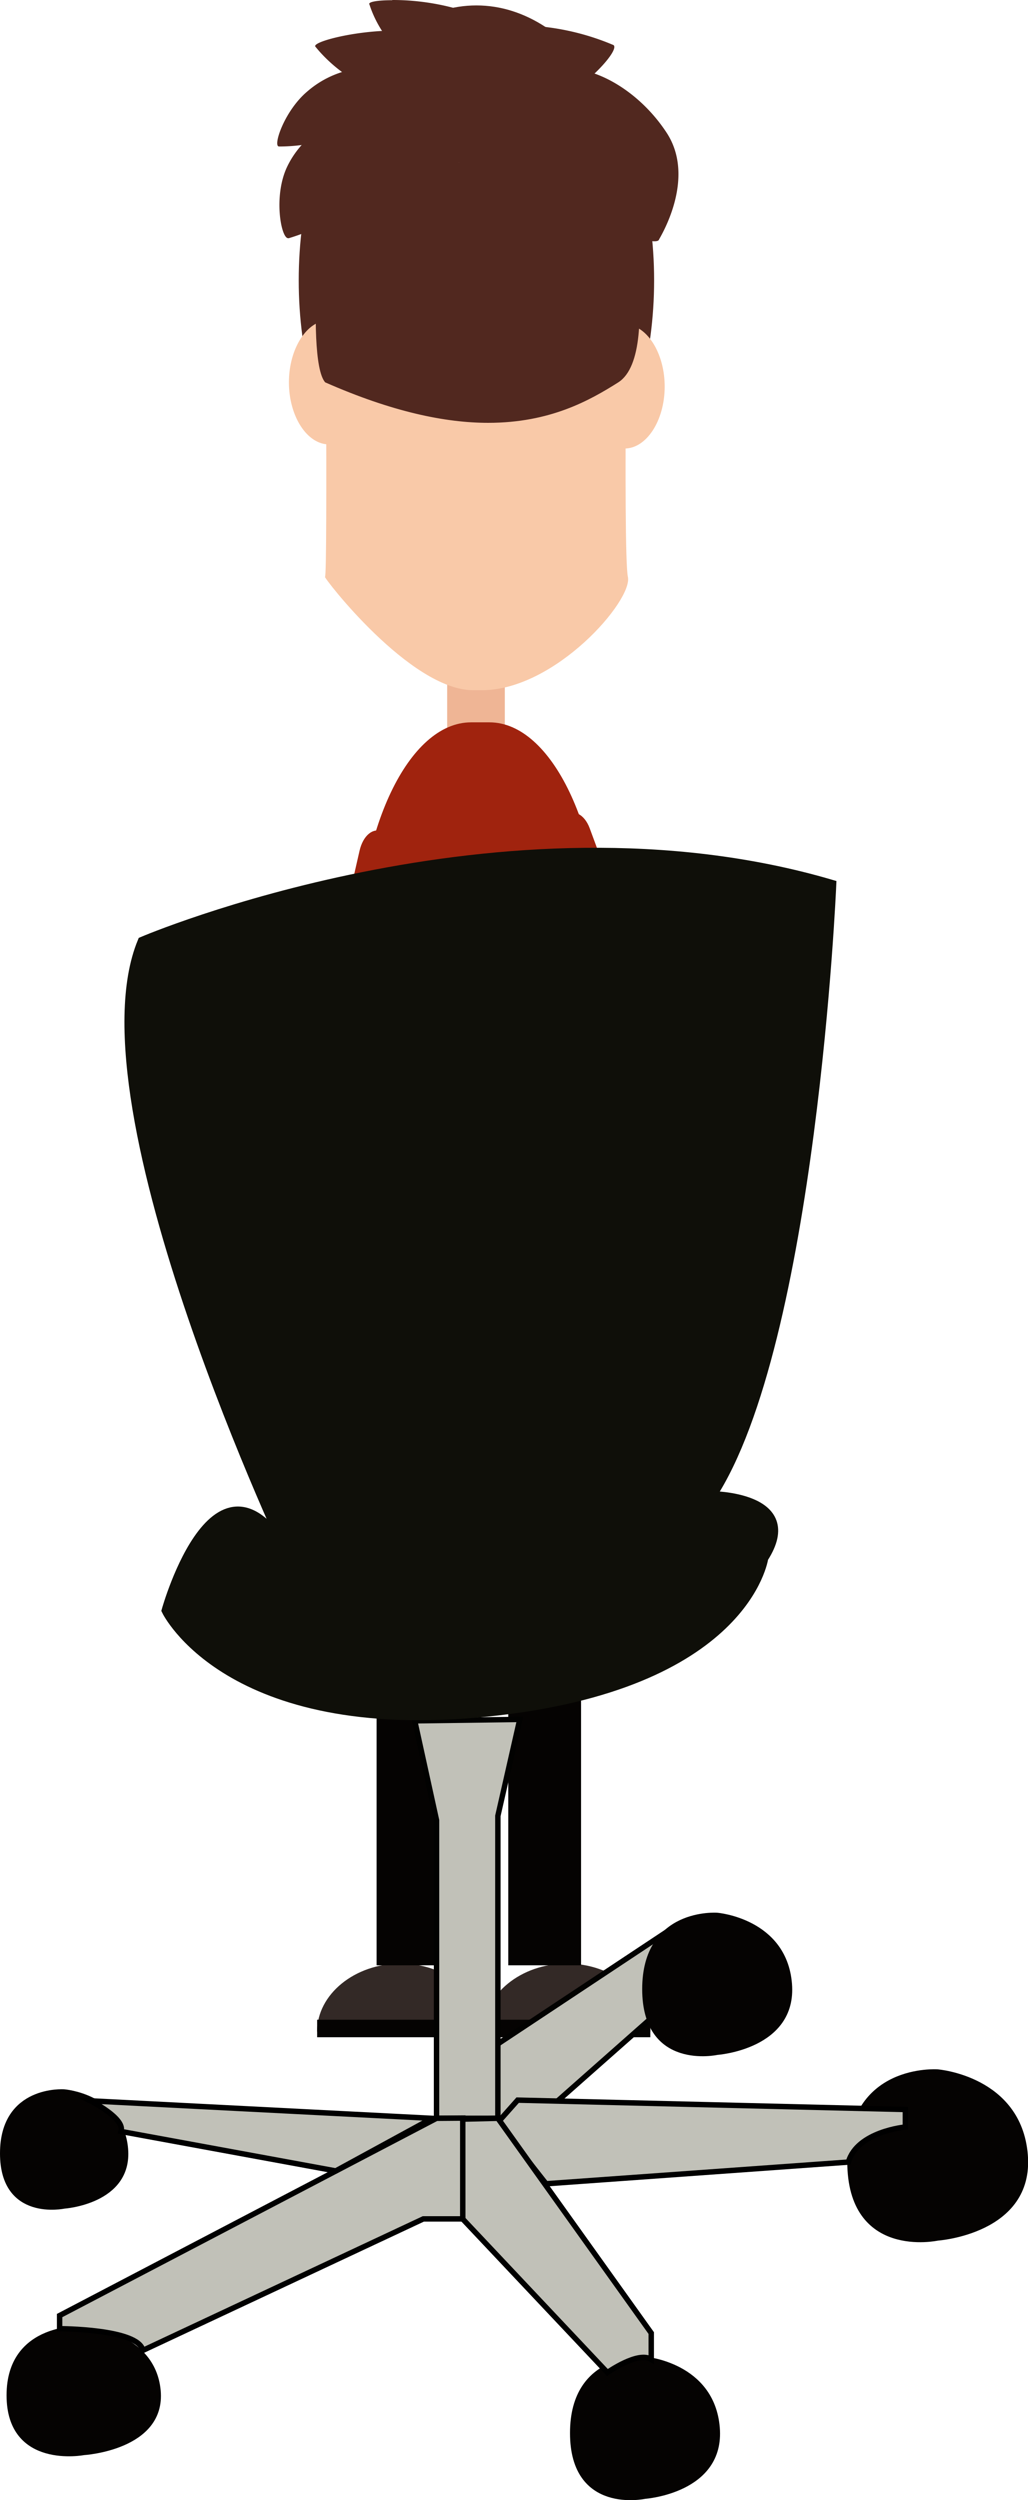 <svg xmlns="http://www.w3.org/2000/svg" viewBox="0 0 189.69 461.2"><defs><style>.cls-1{fill:#332926;}.cls-10,.cls-2{fill:#050302;}.cls-3{fill:#efb595;}.cls-4{fill:#eaaf92;}.cls-5,.cls-6{fill:#a0230e;}.cls-6{stroke:#a0230e;}.cls-10,.cls-11,.cls-12,.cls-6,.cls-9{stroke-miterlimit:10;}.cls-7{fill:#f9c9a8;}.cls-8{fill:#51281f;}.cls-11,.cls-9{fill:#c1c1b8;}.cls-9{stroke:#020201;}.cls-10{stroke:#050302;}.cls-11{stroke:#000;}.cls-12{fill:#0f0f09;stroke:#0f0f09;stroke-width:2px;}</style></defs><title>Henrik</title><g id="karakter_på_stol"><path class="cls-1" d="M545.71,542.29c.32-6.42,6.88-11.56,14.89-11.56s14.56,5.14,14.88,11.55Z" transform="translate(-456 -168)"/><path class="cls-1" d="M560.59,531.23c7.52,0,13.71,4.65,14.34,10.55H546.25c.63-5.9,6.82-10.56,14.34-10.56m0-1c-8.45,0-15.4,5.67-15.4,12.55H576c0-6.89-7-12.55-15.4-12.55Z" transform="translate(-456 -168)"/><rect class="cls-2" x="89.69" y="373.08" width="29.79" height="2.23"/><path class="cls-2" d="M575,541.58v1.23H546.19v-1.23H575m1-1H545.19v3.23H576v-3.23Z" transform="translate(-456 -168)"/><path class="cls-1" d="M515,542.29c.32-6.42,6.88-11.56,14.89-11.56s14.56,5.14,14.88,11.55Z" transform="translate(-456 -168)"/><path class="cls-1" d="M529.91,531.23c7.52,0,13.71,4.65,14.34,10.55H515.57c.63-5.9,6.82-10.56,14.34-10.56m0-1c-8.45,0-15.4,5.67-15.4,12.55h30.79c0-6.89-7-12.55-15.4-12.55Z" transform="translate(-456 -168)"/><rect class="cls-2" x="59.02" y="373.08" width="29.79" height="2.23"/><path class="cls-2" d="M544.31,541.58v1.23H515.52v-1.23h28.79m1-1H514.52v3.23h30.79v-3.23Z" transform="translate(-456 -168)"/><rect class="cls-3" x="83.01" y="120.04" width="9.65" height="22.44" rx="3.65" ry="3.65"/><path class="cls-3" d="M545,288.54a3.16,3.16,0,0,1,3.15,3.15v15.14A3.16,3.16,0,0,1,545,310h-2.34a3.16,3.16,0,0,1-3.15-3.15V291.7a3.16,3.16,0,0,1,3.15-3.15H545m0-1h-2.34a4.16,4.16,0,0,0-4.15,4.15v15.14a4.16,4.16,0,0,0,4.15,4.15H545a4.16,4.16,0,0,0,4.15-4.15V291.7a4.16,4.16,0,0,0-4.15-4.15Z" transform="translate(-456 -168)"/><path class="cls-4" d="M501.91,403.11h-.08c-.08-.13.1-.82.82-1.56l5-5a2.5,2.5,0,0,1,1.44-.84c.16.14,0,.83-.74,1.57l-5,5a2.5,2.5,0,0,1-1.44.84Z" transform="translate(-456 -168)"/><path class="cls-4" d="M508.09,396.74l-.14.15-5,5-.13.13.14-.15,5-5,.13-.13m1-1.56a2.92,2.92,0,0,0-1.79,1l-5,5c-.84.85-1.21,1.87-.82,2.26a.59.59,0,0,0,.44.16,2.92,2.92,0,0,0,1.79-1l5-5c.84-.85,1.21-1.87.82-2.26a.59.59,0,0,0-.44-.16Z" transform="translate(-456 -168)"/><path class="cls-5" d="M522.49,381.06V345.11c0-23.91,9.16-43.36,20.42-43.36h3.4c11.26,0,20.42,19.45,20.42,43.36v35.95Z" transform="translate(-456 -168)"/><path class="cls-5" d="M546.31,302.25c10.8,0,19.92,19.63,19.92,42.86v35.45H523V345.11c0-23.23,9.12-42.86,19.92-42.86h3.4m0-1h-3.4C531.4,301.25,522,321,522,345.11v36.45h45.24V345.11c0-24.12-9.41-43.86-20.92-43.86Z" transform="translate(-456 -168)"/><path class="cls-2" d="M542.91,418.78c-11.26,0-20.42-14.59-20.42-32.53v-4.16h44.24v4.16c0,17.94-9.16,32.53-20.42,32.53Z" transform="translate(-456 -168)"/><path class="cls-2" d="M566.23,382.59v3.66c0,17.66-8.93,32-19.92,32h-3.4c-11,0-19.92-14.37-19.92-32v-3.66h43.24m1-1H522v4.66c0,18.17,9.41,33,20.92,33h3.4c11.5,0,20.92-14.86,20.92-33v-4.66Z" transform="translate(-456 -168)"/><rect class="cls-2" x="69.99" y="231.92" width="12.56" height="130.11"/><path class="cls-2" d="M538,400.42V529.54H526.49V400.42H538m1-1H525.49V530.54H539V399.42Z" transform="translate(-456 -168)"/><rect class="cls-2" x="94.29" y="231.92" width="12.43" height="130.11"/><path class="cls-2" d="M562.22,400.42V529.54H550.79V400.42h11.43m1-1H549.79V530.54h13.43V399.42Z" transform="translate(-456 -168)"/><path class="cls-6" d="M517.33,362.44l.15.09c1.47.88,3.15-.51,3.74-3.11l7.1-31.09c.59-2.59-.12-5.41-1.6-6.29l-.15-.09c-1.47-.88-3.15.51-3.74,3.11l-7.1,31.09C515.14,358.75,515.86,361.56,517.33,362.44Z" transform="translate(-456 -168)"/><path class="cls-6" d="M510.39,392.81l.15.09c1.47.88,3.15-.51,3.74-3.11l7.1-31.09c.59-2.59-.12-5.41-1.6-6.29l-.15-.09c-1.47-.88-3.15.51-3.74,3.11l-7.1,31.09C508.21,389.11,508.92,391.93,510.39,392.81Z" transform="translate(-456 -168)"/><path class="cls-7" d="M509.57,400.59a1.21,1.21,0,0,1-.63-.18l-.3-.18c-1.24-.74-1.84-3.29-1.32-5.57l1.23-5.37c.39-1.7,1.32-2.89,2.27-2.89a1.21,1.21,0,0,1,.63.18l.3.18c1.24.74,1.84,3.29,1.32,5.57l-1.23,5.37c-.39,1.7-1.32,2.89-2.27,2.89Z" transform="translate(-456 -168)"/><path class="cls-7" d="M510.83,386.9a.71.71,0,0,1,.37.11l.3.18c.93.55,1.59,2.82,1.09,5l-1.23,5.37c-.37,1.62-1.2,2.5-1.78,2.5a.71.71,0,0,1-.37-.11l-.3-.18c-.93-.55-1.59-2.82-1.09-5l1.23-5.37c.37-1.62,1.2-2.5,1.78-2.5m0-1c-1.17,0-2.3,1.27-2.76,3.27l-1.23,5.37c-.57,2.51.12,5.26,1.55,6.11l.3.18a1.71,1.71,0,0,0,.88.25c1.17,0,2.3-1.27,2.76-3.27l1.23-5.37c.57-2.51-.12-5.26-1.55-6.11l-.3-.18a1.71,1.71,0,0,0-.88-.25Z" transform="translate(-456 -168)"/><path class="cls-7" d="M507.34,412.53a1.8,1.8,0,0,1-.93-.27l-.59-.35c-1.73-1-2.58-4.55-1.86-7.7l1.77-7.73c.54-2.37,1.87-4,3.23-4a1.8,1.8,0,0,1,.93.27l.59.35c1.73,1,2.58,4.55,1.86,7.7l-1.77,7.73c-.54,2.37-1.87,4-3.23,4Z" transform="translate(-456 -168)"/><path class="cls-7" d="M509,393a1.32,1.32,0,0,1,.68.2l.59.35c1.36.81,2.36,3.95,1.63,7.16l-1.77,7.73c-.55,2.39-1.79,3.64-2.74,3.64a1.32,1.32,0,0,1-.68-.2l-.59-.35c-1.36-.81-2.36-3.95-1.63-7.16l1.77-7.73c.55-2.39,1.79-3.64,2.74-3.64m0-1c-1.57,0-3.1,1.71-3.72,4.41l-1.77,7.73c-.77,3.39.17,7.09,2.09,8.24l.59.35a2.3,2.3,0,0,0,1.19.34c1.57,0,3.1-1.71,3.72-4.41l1.77-7.73c.77-3.39-.17-7.09-2.09-8.24l-.59-.35A2.3,2.3,0,0,0,509,392Z" transform="translate(-456 -168)"/><path class="cls-6" d="M574,356.27l-.14.13c-1.4,1.28-3.24.38-4.13-2l-10.59-28.67c-.88-2.39-.47-5.37.93-6.65l.14-.13c1.4-1.28,3.24-.38,4.13,2l10.59,28.67C575.77,352,575.36,355,574,356.27Z" transform="translate(-456 -168)"/><path class="cls-6" d="M584.3,384.27l-.14.13c-1.4,1.28-3.24.38-4.13-2l-10.59-28.67c-.88-2.39-.47-5.37.93-6.65l.14-.13c1.4-1.28,3.24-.38,4.13,2l10.59,28.67C586.11,380,585.7,383,584.3,384.27Z" transform="translate(-456 -168)"/><path class="cls-7" d="M585.57,391.77c-.85,0-1.72-.86-2.21-2.19l-1.83-5c-.78-2.11-.43-4.83.77-5.92l.28-.26a1.46,1.46,0,0,1,1-.43c.85,0,1.72.86,2.21,2.19l1.83,5c.78,2.11.43,4.83-.77,5.92l-.28.26A1.47,1.47,0,0,1,585.57,391.77Z" transform="translate(-456 -168)"/><path class="cls-7" d="M583.58,378.51c.52,0,1.26.58,1.74,1.87l1.83,5c.78,2.11.29,4.53-.64,5.38l-.28.26a1,1,0,0,1-.66.3c-.52,0-1.26-.58-1.74-1.87l-1.83-5c-.78-2.11-.29-4.53.64-5.38l.28-.26a1,1,0,0,1,.66-.3m0-1a2,2,0,0,0-1.33.56l-.28.26c-1.35,1.24-1.76,4.15-.9,6.46l1.83,5c.59,1.61,1.64,2.52,2.68,2.52a2,2,0,0,0,1.33-.56l.28-.26c1.35-1.24,1.76-4.15.9-6.46l-1.83-5c-.59-1.61-1.64-2.52-2.68-2.52Z" transform="translate(-456 -168)"/><path class="cls-4" d="M594.13,393.54a1.73,1.73,0,0,1-1.08-.75L589,387.63c-.6-.77-.73-1.62-.54-1.84,0,0,0,0,.12,0a1.72,1.72,0,0,1,1.08.75l4.08,5.17c.6.77.73,1.62.54,1.84C594.23,393.52,594.21,393.54,594.13,393.54Z" transform="translate(-456 -168)"/><path class="cls-4" d="M588.91,386.46a2.32,2.32,0,0,1,.33.34l4.08,5.17a2.57,2.57,0,0,1,.46.86,2.32,2.32,0,0,1-.33-.34l-4.08-5.17a2.57,2.57,0,0,1-.46-.86m-.36-1.22a.63.63,0,0,0-.5.23c-.4.49-.16,1.59.53,2.47l4.08,5.17a2.14,2.14,0,0,0,1.47.94.63.63,0,0,0,.5-.23c.4-.49.16-1.59-.53-2.47L590,386.18a2.14,2.14,0,0,0-1.47-.94Z" transform="translate(-456 -168)"/><path class="cls-7" d="M589,402.94c-1.22,0-2.45-1.21-3.14-3.07l-2.63-7.12c-1.07-2.91-.58-6.65,1.08-8.17l.56-.51a2.14,2.14,0,0,1,1.46-.62c1.22,0,2.45,1.21,3.14,3.07l2.63,7.13c1.07,2.91.58,6.65-1.08,8.17l-.56.51A2.14,2.14,0,0,1,589,402.94Z" transform="translate(-456 -168)"/><path class="cls-7" d="M586.3,383.95h0c1,0,2.06,1.08,2.67,2.74l2.63,7.12c1,2.74.57,6.23-1,7.63l-.56.51a1.66,1.66,0,0,1-1.12.49c-1,0-2.06-1.08-2.67-2.74l-2.63-7.12c-1-2.74-.57-6.23,1-7.63l.56-.51a1.66,1.66,0,0,1,1.12-.49m0-1a2.64,2.64,0,0,0-1.8.76l-.56.51c-1.82,1.67-2.37,5.59-1.22,8.71l2.63,7.12c.8,2.16,2.21,3.4,3.61,3.4a2.64,2.64,0,0,0,1.8-.76l.56-.51c1.82-1.67,2.37-5.59,1.22-8.71l-2.63-7.12c-.8-2.16-2.21-3.4-3.61-3.4Z" transform="translate(-456 -168)"/><path class="cls-8" d="M543.91,270c-17.8,0-32.29-22.53-32.29-50.21s14.48-50.21,32.29-50.21,32.29,22.53,32.29,50.21S561.72,270,543.91,270Z" transform="translate(-456 -168)"/><path class="cls-8" d="M543.91,170c17.53,0,31.79,22.3,31.79,49.71s-14.26,49.71-31.79,49.71-31.79-22.3-31.79-49.71S526.38,170,543.91,170m0-1c-18.11,0-32.79,22.7-32.79,50.71s14.68,50.71,32.79,50.71,32.79-22.7,32.79-50.71S562,169,543.91,169Z" transform="translate(-456 -168)"/><path class="cls-7" d="M544.94,294.77q-.5,0-1,0l-.64,0c-11,0-26-19-26.86-20.52.21-1.92.47-12.21,0-70.3,0-11.23,12.32-20.38,27.45-20.38s27.45,9.14,27.45,20.38c0,2.69-1,66.08,0,70.52.28,1.24-1.07,3.94-3.42,6.89C562.61,288,553.41,294.77,544.94,294.77Z" transform="translate(-456 -168)"/><path class="cls-7" d="M543.91,184.06c14.86,0,27,8.92,27,19.87,0,2.7-1,66.14,0,70.65.19.87-.76,3.27-3.32,6.47-5.28,6.59-14.32,13.23-22.63,13.23q-.48,0-1,0h-.13l-.55,0c-10.34,0-24.59-17.57-26.3-20.08.13-1.1.17-3.79.19-11,0-5.86,0-14,0-24.19-.07-17.34-.2-34.83-.2-35,0-11,12.09-19.88,27-19.88m0-1h0c-15.44,0-28,9.35-28,20.88,0,0,.54,70.41,0,70.41h0c-.36,0,15.68,20.9,27.35,20.9l.61,0h0q.51,0,1,0c13.5,0,27.89-16.58,26.93-20.91s0-70.41,0-70.41c0-11.53-12.51-20.88-28-20.88Z" transform="translate(-456 -168)"/><path class="cls-8" d="M556.54,205.94c-2.63,0-13.22-4.79-17.55-10.55-2.89-3.84-4-8.26-2.84-11.83a7,7,0,0,1,4.46-4.76,8,8,0,0,1,2.55-.4c5.34,0,11.7,4.38,15.48,10.66s0,13.69-1.74,16.64l-.12.21A1,1,0,0,1,556.54,205.94Z" transform="translate(-456 -168)"/><path class="cls-8" d="M543.15,178.91h0c5.09,0,11.42,4.38,15.05,10.42s0,13.24-1.73,16.11c-2.42-.08-12.84-4.7-17.09-10.35-2.79-3.71-3.82-8-2.77-11.38a6.51,6.51,0,0,1,4.14-4.43,7.5,7.5,0,0,1,2.39-.37m0-1a8.48,8.48,0,0,0-2.71.42c-5.65,1.9-7.39,10-1.86,17.36,4.36,5.79,15.13,10.75,17.95,10.75.37,0,.61-.09.67-.27s6.48-9.67,1.86-17.36c-3.93-6.53-10.54-10.9-15.91-10.9Z" transform="translate(-456 -168)"/><path class="cls-8" d="M542.83,190.59c-5.81,0-10.54-1.73-11.77-4.31a3.61,3.61,0,0,1,.1-3.18c1.64-3.56,7.54-7.15,15-9.15a25.09,25.09,0,0,1,6.46-.79,43.7,43.7,0,0,1,16,3.43l.27.11c0,1.33-6.95,9.17-15.44,12.1A33,33,0,0,1,542.83,190.59Z" transform="translate(-456 -168)"/><path class="cls-8" d="M552.65,173.65h0A43.1,43.1,0,0,1,568.28,177c-.93,2-7.4,8.72-15,11.33a32.5,32.5,0,0,1-10.47,1.78c-5.62,0-10.17-1.62-11.32-4a3.13,3.13,0,0,1,.1-2.76c1.56-3.38,7.47-6.95,14.71-8.88a24.58,24.58,0,0,1,6.33-.78m0-1a25.55,25.55,0,0,0-6.59.81c-10.62,2.84-17.55,8.67-15.46,13,1.34,2.79,6.2,4.59,12.22,4.59a33.47,33.47,0,0,0,10.79-1.84c9.14-3.15,17.5-12.51,15.46-13a45.81,45.81,0,0,0-16.43-3.57Z" transform="translate(-456 -168)"/><path class="cls-8" d="M576.74,212c-3.16,0-15.31-5.05-20.47-11.4-3.48-4.27-4.88-9.27-3.75-13.37a7.92,7.92,0,0,1,4.93-5.56,9.38,9.38,0,0,1,3.23-.54c6,0,13.4,4.77,17.88,11.6s.62,15.55-1.28,19l-.14.26A1.2,1.2,0,0,1,576.74,212Z" transform="translate(-456 -168)"/><path class="cls-8" d="M560.67,181.69h0c5.89,0,13.07,4.68,17.46,11.38s.55,15.12-1.3,18.44l0,0h-.06c-3,0-15.11-5.09-20.09-11.21-3.38-4.15-4.74-9-3.66-12.92a7.43,7.43,0,0,1,4.62-5.22,8.89,8.89,0,0,1,3.06-.51m0-1a9.87,9.87,0,0,0-3.4.57c-6.38,2.33-8,11.56-1.39,19.71,5.17,6.36,17.51,11.58,20.86,11.58.47,0,.77-.1.84-.33s7-11.16,1.39-19.71c-4.68-7.14-12.22-11.83-18.3-11.83Z" transform="translate(-456 -168)"/><path class="cls-8" d="M509.17,211.42c-.8-.62-2.1-7.48.26-12.44,2.56-5.37,7.71-8.58,11.21-8.58a4.57,4.57,0,0,1,1.44.22,3.46,3.46,0,0,1,2.19,2.21c.93,2.5.11,6.4-2.14,10.19-2.89,4.87-9.9,7.46-12.78,8.34Z" transform="translate(-456 -168)"/><path class="cls-8" d="M520.64,190.89h0a4.08,4.08,0,0,1,1.28.19A3,3,0,0,1,523.8,193c.88,2.36.08,6.1-2.1,9.76-2.75,4.63-9.42,7.16-12.33,8.07-.71-1.37-1.56-7.3.51-11.63,2.44-5.13,7.49-8.3,10.76-8.3m0-1c-3.8,0-9.1,3.49-11.66,8.87s-1.13,13.17.18,13.17a.35.35,0,0,0,.15,0c.21-.1,9.69-2.62,13.26-8.63s3.43-11.89-.33-13.13a5.07,5.07,0,0,0-1.6-.24Z" transform="translate(-456 -168)"/><path class="cls-8" d="M522.82,200c-.65-.69-1.61-6.12.3-10.12,2.11-4.41,6.31-7,9.16-7a3.64,3.64,0,0,1,1.15.17,2.74,2.74,0,0,1,1.74,1.75c.76,2,.08,5.24-1.77,8.35-2.37,4-8.11,6.13-10.47,6.86Z" transform="translate(-456 -168)"/><path class="cls-8" d="M532.28,183.36h0a3.15,3.15,0,0,1,1,.15A2.26,2.26,0,0,1,534.7,185c.7,1.87,0,5-1.73,7.92-2.2,3.7-7.46,5.76-9.91,6.55a13.87,13.87,0,0,1,.52-9.31c2-4.18,6.07-6.76,8.71-6.76m0-1c-3.13,0-7.49,2.88-9.61,7.33s-1,10.86.12,10.86l.12,0c.17-.08,8-2.17,10.92-7.14s2.84-9.81-.24-10.83a4.14,4.14,0,0,0-1.3-.2Z" transform="translate(-456 -168)"/><path class="cls-8" d="M529.89,207.53c-1-.44-4.58-8.1-3.51-14.33,1.22-7.15,6.44-12.14,10.35-12.14a4.23,4.23,0,0,1,3.7,2.16c1.76,2.68,2.05,7.32.77,12.12-1.64,6.12-8.33,10.49-11.13,12.08Z" transform="translate(-456 -168)"/><path class="cls-8" d="M536.73,181.56h0a3.86,3.86,0,0,1,.57,0,3.93,3.93,0,0,1,2.72,1.9c1.68,2.56,2,7.05.71,11.71-1.57,5.86-8,10.1-10.78,11.71-1.17-1.26-4-8-3.07-13.64,1.15-6.71,6.15-11.72,9.86-11.72m0-1c-4.27,0-9.61,5.33-10.84,12.55-1.1,6.46,2.58,14.93,4,14.93a.33.33,0,0,0,.21-.07c.19-.15,9.54-4.95,11.56-12.5s.12-14.21-4.24-14.86a4.84,4.84,0,0,0-.72-.05Z" transform="translate(-456 -168)"/><path class="cls-8" d="M536.72,185.8a43.34,43.34,0,0,1-7.86-.77c-7.39-1.39-12.27-6.42-14.07-8.57,1.22-.77,7.62-2.34,14-2.34a30.83,30.83,0,0,1,3.88.23c7.34.94,12.25,3.88,13.71,6.21a2.41,2.41,0,0,1,.4,2.07C546.1,184.55,542.17,185.8,536.72,185.8Z" transform="translate(-456 -168)"/><path class="cls-8" d="M528.75,174.62h0a30.36,30.36,0,0,1,3.82.22c7.18.92,12,3.74,13.35,6a2,2,0,0,1,.35,1.65c-.46,1.36-3.65,2.83-9.56,2.83a42.83,42.83,0,0,1-7.77-.76,24.43,24.43,0,0,1-13.36-7.91,43.49,43.49,0,0,1,13.16-2m0-1c-7.48,0-15.46,2.16-14.51,3,.17.15,5.42,7.23,14.52,8.94a43.53,43.53,0,0,0,8,.77c5.54,0,9.75-1.27,10.5-3.51,1.09-3.22-5.27-7.75-14.52-8.94a31.35,31.35,0,0,0-3.95-.23Z" transform="translate(-456 -168)"/><path class="cls-8" d="M547.52,183.42a32.56,32.56,0,0,1-13-3.28,19.32,19.32,0,0,1-9.84-11.31,13.38,13.38,0,0,1,3.67-.33,43.8,43.8,0,0,1,14.29,2.34c6.26,2.44,9.73,6.09,10.39,8.63a2.57,2.57,0,0,1-.41,2.4C551.83,182.88,550,183.42,547.52,183.42Z" transform="translate(-456 -168)"/><path class="cls-8" d="M528.4,169h0a43.25,43.25,0,0,1,14.11,2.31c6.07,2.36,9.48,6,10.08,8.29a2.1,2.1,0,0,1-.31,2c-.72.87-2.45,1.36-4.75,1.36a32.51,32.51,0,0,1-12.76-3.23,18.7,18.7,0,0,1-9.39-10.5,18.87,18.87,0,0,1,3-.19m0-1c-2.71,0-4.5.3-4.22.77.11.18,2.2,8.12,10.18,11.82a33.17,33.17,0,0,0,13.18,3.33c2.56,0,4.55-.56,5.52-1.72,2.35-2.82-1.85-8.59-10.18-11.82A44.2,44.2,0,0,0,528.39,168Z" transform="translate(-456 -168)"/><path class="cls-8" d="M507.69,194.55c-.13-1.06,1.65-6.1,5.35-9.24,3.06-2.6,7.13-4.27,10.37-4.27a4.47,4.47,0,0,1,2.69.68,1.86,1.86,0,0,1,.73,1.59c0,2.12-2.33,5.16-5.87,7.74-4.22,3.08-10.65,3.48-13.21,3.5Z" transform="translate(-456 -168)"/><path class="cls-8" d="M523.41,181.54h0a4.06,4.06,0,0,1,2.38.58,1.35,1.35,0,0,1,.53,1.18c0,1.61-1.78,4.51-5.67,7.34S511,194,508.23,194a17.34,17.34,0,0,1,5.14-8.35,17,17,0,0,1,10-4.15m0-1a18,18,0,0,0-10.69,4.39c-4.23,3.58-6.39,10.13-5.2,10.13h0c.2,0,8.48.19,13.68-3.6s7.51-8.33,5.15-10.13a5,5,0,0,0-3-.79Z" transform="translate(-456 -168)"/><path class="cls-7" d="M516.21,249.46c-3.52-.42-6.4-5.25-6.4-10.92s2.8-10.46,6.35-10.92l.06,10.92Z" transform="translate(-456 -168)"/><path class="cls-7" d="M515.66,228.23l.05,10.3v10.32c-3-.81-5.4-5.21-5.4-10.32s2.36-9.45,5.35-10.3m1-1.15c-4,0-7.35,5.2-7.35,11.45s3.34,11.45,7.4,11.45V238.53l-.06-11.45Z" transform="translate(-456 -168)"/><path class="cls-7" d="M571.76,239.29l.11-10.91c3.52.51,6.35,5.41,6.29,11.08s-2.91,10.39-6.46,10.75Z" transform="translate(-456 -168)"/><path class="cls-7" d="M572.37,229c3,.89,5.35,5.35,5.3,10.46s-2.44,9.36-5.45,10.15l.05-10.31.1-10.3m-1-1.16-.12,11.45-.06,11.45h.06c4,0,7.34-5.05,7.4-11.27s-3.23-11.53-7.29-11.63Z" transform="translate(-456 -168)"/><path class="cls-8" d="M546.08,245.46c-8.7,0-18.72-2.48-29.77-7.37-3-3.8-1-29.41.14-39.62h53.22c.92,3.78,8.08,34.54.12,39.61C563.76,241.91,556.72,245.46,546.08,245.46Z" transform="translate(-456 -168)"/><path class="cls-8" d="M569.27,199c2.46,10,6.83,34.5.24,38.69-6,3.79-12.93,7.3-23.44,7.3-8.6,0-18.51-2.45-29.45-7.27-2.44-3.52-1.17-25.1.27-38.72h52.38m.78-1H516s-3.93,36,0,40.53C528.42,244,538.22,246,546.08,246c11.42,0,18.73-4.13,24-7.46,8.85-5.63,0-40.53,0-40.53Z" transform="translate(-456 -168)"/></g><g id="Layer_14" data-name="Layer 14"><polygon class="cls-9" points="86.31 380.72 123.75 355.9 123.75 369.13 96.84 392.92 86.31 402.23 86.31 380.72"/><path class="cls-10" d="M467.82,553.91s-11.32-.81-11.32,11.32,11.32,9.7,11.32,9.7,12.13-.81,11.32-10.51S467.82,553.91,467.82,553.91Z" transform="translate(-456 -168)"/><path class="cls-10" d="M471.43,597.57s-13.72-.88-13.72,12.29,13.72,10.54,13.72,10.54,14.7-.88,13.72-11.41S471.43,597.57,471.43,597.57Z" transform="translate(-456 -168)"/><path class="cls-10" d="M588.32,521.34s-13.32-1-13.32,13.59,13.32,11.64,13.32,11.64,14.27-1,13.32-12.61S588.32,521.34,588.32,521.34Z" transform="translate(-456 -168)"/><path class="cls-10" d="M575,603.23s-13.32-1-13.32,13.59S575,628.46,575,628.46s14.27-1,13.32-12.61S575,603.23,575,603.23Z" transform="translate(-456 -168)"/><path class="cls-10" d="M629,550.23s-16.16-1.18-16.16,16.48S629,580.83,629,580.83s17.31-1.18,16.16-15.3S629,550.23,629,550.23Z" transform="translate(-456 -168)"/><polygon class="cls-9" points="76.53 317.44 80.55 335.78 80.55 390.76 91.87 390.76 91.87 334.97 95.91 317.18 76.53 317.44"/><path class="cls-11" d="M623.06,557.14v3.23s-8.89.81-10.51,6.47l-55.79,4-8.89-11.32,3.65-4.11Z" transform="translate(-456 -168)"/><path class="cls-11" d="M541.18,558.92l.22,18.44,26.68,28.3s5.66-4,8.09-2.43v-4.85l-28.3-39.62Z" transform="translate(-456 -168)"/><path class="cls-11" d="M536.55,558.76,467,595.15v2.43s14.55,0,15.36,4l51.75-24.26h7.28v-18.6Z" transform="translate(-456 -168)"/><path class="cls-11" d="M478.33,561.19l39.62,7.28,17.79-9.7-63.07-3.23S479.14,558.76,478.33,561.19Z" transform="translate(-456 -168)"/></g><g id="STOL"><path class="cls-12" d="M482.37,341.77s66.3-28.3,126.94-10.51c0,0-3.64,84.49-22.24,112.79,0,0,17,0,9.7,11.32,0,0-3.23,23.45-50.94,28.3s-59-18.6-59-18.6,9.7-34.77,23.45-8.09C510.27,457,469.84,372.09,482.37,341.77Z" transform="translate(-456 -168)"/></g></svg>
